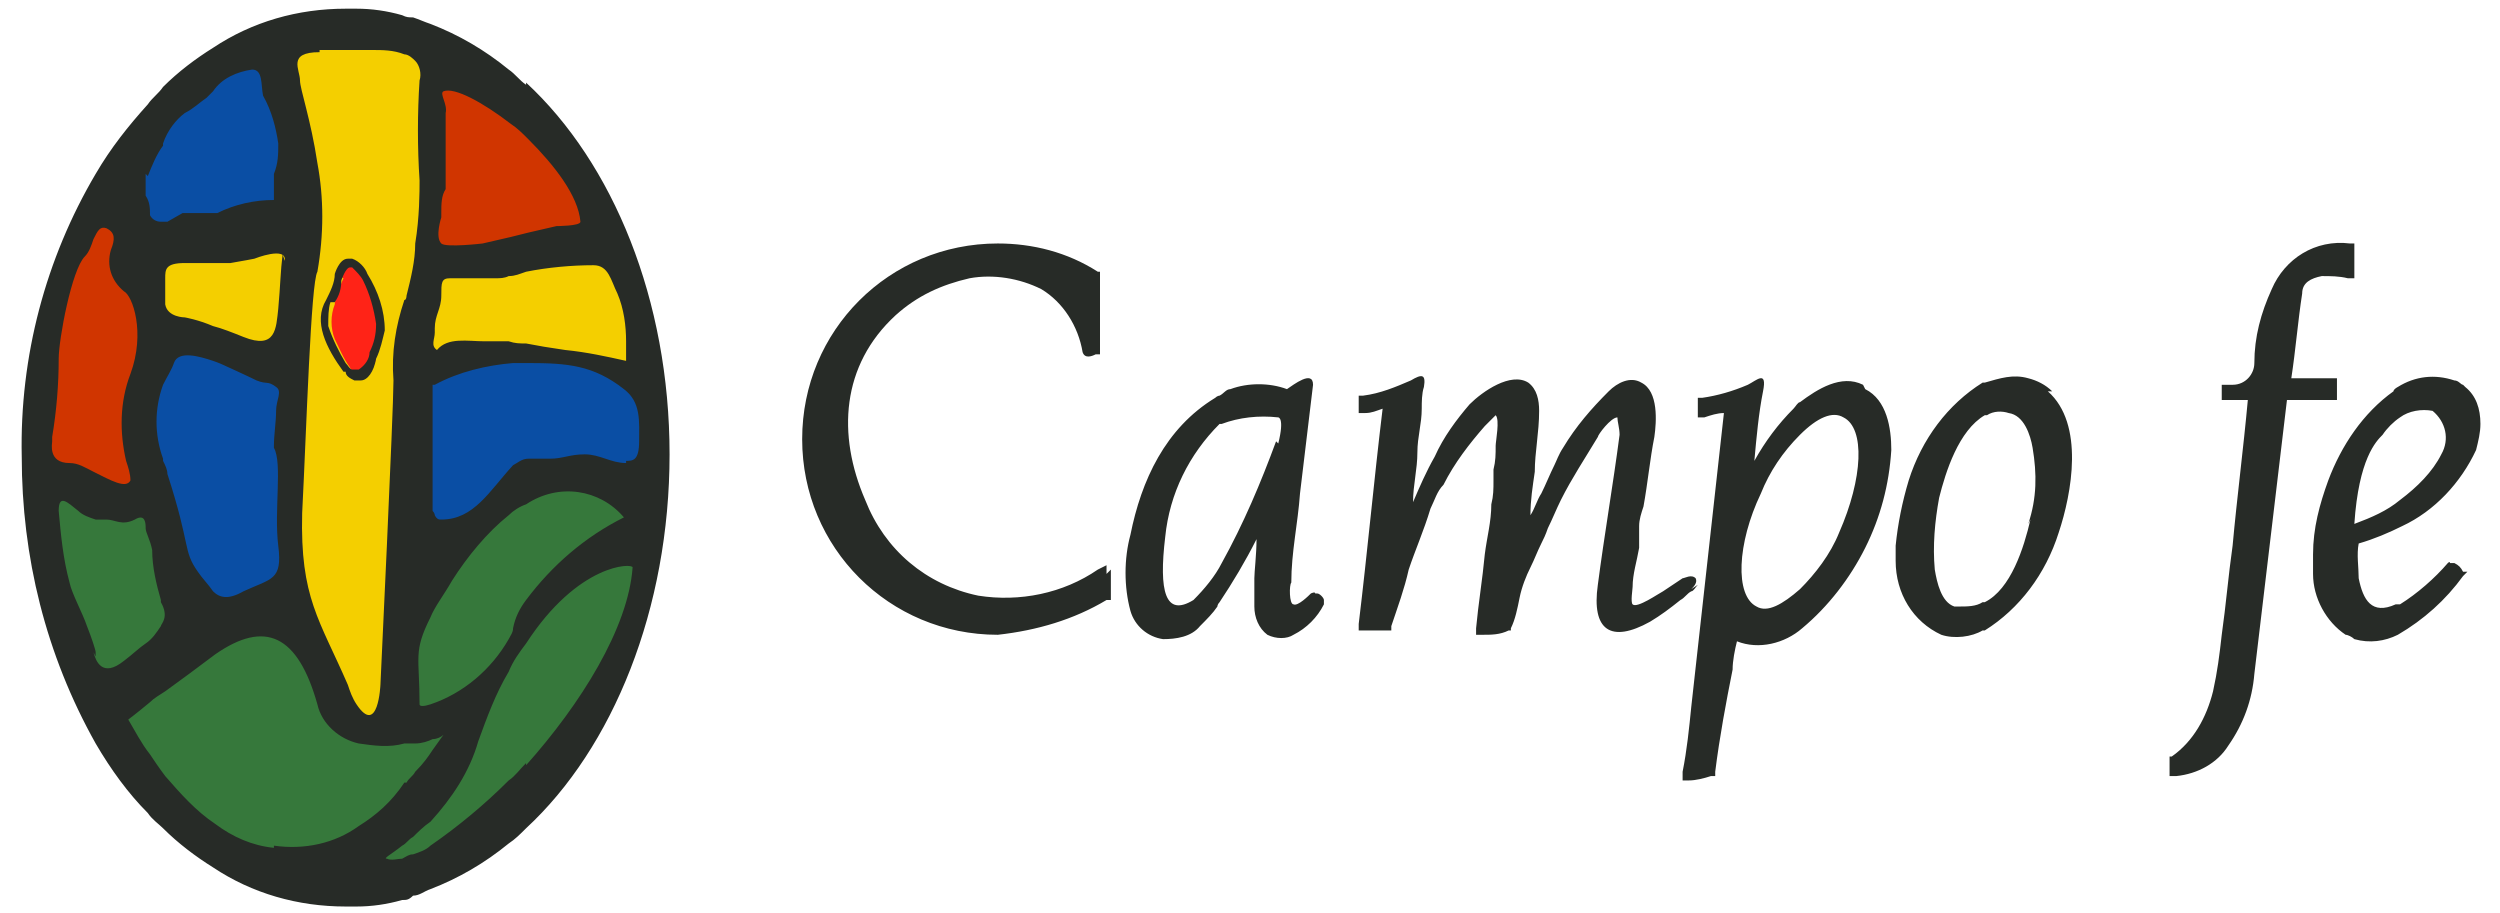 <?xml version="1.0" encoding="UTF-8"?>
<svg id="Capa_1" xmlns="http://www.w3.org/2000/svg" version="1.1" viewBox="0 0 115 42">
  <!-- Generator: Adobe Illustrator 29.1.0, SVG Export Plug-In . SVG Version: 2.1.0 Build 142)  -->
  <defs>
    <style>
      .st0 {
        fill: #ff2317;
      }

      .st1 {
        fill: #272b27;
      }

      .st2 {
        fill: #0a4ea4;
      }

      .st3 {
        fill: #d03500;
      }

      .st4 {
        fill: #36783b;
      }

      .st5 {
        fill: #f4cf00;
      }
    </style>
  </defs>
  <path id="Trazado_985" class="st1" d="M93.4,23.9h0c-.3,1.3-.9,3.2-2.1,3.8,0,0,0,0-.1,0-.3.2-.7.2-1.1.2,0,0-.1,0-.2,0-.6-.2-.8-1.1-.9-1.7-.1-1.1,0-2.2.2-3.3.3-1.2.9-3.1,2.1-3.8,0,0,0,0,.1,0,.3-.2.7-.2,1-.1.7.1,1,1,1.1,1.6.2,1.2.2,2.3-.2,3.5M94.4,18c-.3-.3-.7-.5-1.1-.6-.7-.2-1.3,0-2,.2,0,0,0,0-.1,0-1.6,1-2.8,2.6-3.4,4.5-.3,1-.5,2-.6,3v.7c0,1.5.8,2.8,2.1,3.4.6.2,1.4.1,1.9-.2,0,0,0,0,.1,0,1.6-1,2.8-2.6,3.4-4.5.6-1.8,1.2-5-.5-6.5M107.5,17.4h-2.1c.2-1.3.3-2.6.5-3.9,0-.5.4-.7.9-.8.4,0,.8,0,1.2.1h.3c0,0,0-1.6,0-1.6h-.2c-1.6-.2-3,.7-3.6,2.1-.5,1.1-.8,2.2-.8,3.4,0,.5-.4,1-1,1,0,0-.1,0-.2,0h-.3s0,.7,0,.7h1.2c-.2,2.2-.5,4.5-.7,6.7-.2,1.4-.3,2.7-.5,4.1-.1.9-.2,1.7-.4,2.6-.3,1.2-.9,2.3-1.9,3h-.1v.9h.3c1-.1,1.9-.6,2.4-1.4.7-1,1.1-2.1,1.2-3.3.5-4.2,1-8.4,1.5-12.6h2.3v-1.1ZM84.6,24.5c-.4,1-1.1,1.9-1.8,2.6-.8.7-1.5,1.1-2,.8-1-.5-.9-2.9.2-5.2.4-1,1-1.9,1.8-2.7.8-.8,1.5-1.1,2-.8,1,.5.9,2.8-.2,5.3M84.7,24.4c0,0,0-.1,0-.2v.2M85.7,17.7c-1-.5-2.1.2-2.9.8-.1,0-.2.2-.3.3-.7.7-1.3,1.5-1.8,2.4.1-1.1.2-2.2.4-3.2s-.3-.5-.7-.3c-.7.3-1.4.5-2.1.6h-.2v.9h.3c.3-.1.6-.2.9-.2-.3,2.7-.6,5.4-.9,8.1-.2,1.8-.4,3.6-.6,5.4-.1,1-.2,2-.4,3v.4s.3,0,.3,0c.3,0,.7-.1,1-.2h.2s0-.2,0-.2c.2-1.6.5-3.2.8-4.7,0-.4.1-.9.2-1.3,1,.4,2.2.1,3-.6h0c1.2-1,2.2-2.3,2.9-3.7.7-1.4,1.1-2.9,1.2-4.5,0-1-.2-2.3-1.2-2.8M112.3,20.9c-.4.8-1.1,1.5-1.9,2.1h0c-.6.5-1.3.8-2.1,1.1.2-3,1-3.8,1.3-4.1.2-.3.5-.6.8-.8h0c.4-.3,1-.4,1.5-.3.6.5.8,1.3.4,2M113.3,17.7c-.1,0-.2-.2-.4-.2-.9-.3-1.8-.2-2.6.3,0,0-.2.1-.2.2-1.4,1-2.4,2.5-3,4.1-.4,1.1-.7,2.2-.7,3.4v.3c0,.2,0,.4,0,.6,0,1.1.6,2.2,1.5,2.8.1,0,.3.1.4.2.7.2,1.4.1,2-.2h0c1.2-.7,2.2-1.6,3-2.7l.2-.2h-.2c-.1-.2-.2-.3-.4-.4h-.2c0-.1-.1,0-.1,0-.6.7-1.4,1.4-2.2,1.9,0,0-.1,0-.2,0h0c-1.1.5-1.5-.2-1.7-1.2,0-.5-.1-1.1,0-1.6.7-.2,1.4-.5,2-.8h0c1.5-.7,2.7-2,3.4-3.5.1-.4.2-.8.2-1.2h0c0-.7-.2-1.3-.7-1.7M109.6,19.9s0,0,0,0c0,0,0,0,0,0M109.5,20s0,0,0,0c0,0,0,0,0,0M77.8,27.1c.1-.1.3-.3.2-.5-.2-.2-.5,0-.6,0-.3.2-.6.4-.9.6-.2.1-1.2.8-1.4.6-.1-.1,0-.7,0-.8,0-.6.2-1.2.3-1.8,0-.3,0-.7,0-1,0-.3.1-.6.2-.9.2-1.1.3-2.2.5-3.2.1-.7.2-2.1-.6-2.5-.5-.3-1.1,0-1.5.4-.8.8-1.5,1.6-2.1,2.6-.2.3-.3.6-.4.8-.2.4-.4.9-.6,1.3-.2.3-.3.7-.5,1,0-.7.1-1.3.2-2,0-.9.2-1.8.2-2.8,0-.5-.1-1-.5-1.3-.8-.5-2.1.4-2.7,1-.6.7-1.2,1.5-1.6,2.4-.4.7-.7,1.4-1,2.1,0-.8.2-1.5.2-2.3,0-.7.2-1.3.2-2,0-.3,0-.7.1-1,.1-.6-.1-.6-.6-.3-.7.3-1.4.6-2.2.7h-.2v.8h.3c.3,0,.5-.1.8-.2-.4,3.3-.7,6.6-1.1,9.9v.3s.3,0,.3,0c.3,0,.7,0,1,0h.2s0-.2,0-.2c.3-.9.6-1.7.8-2.6.3-.9.7-1.8,1-2.8.2-.4.3-.8.6-1.1.5-1,1.2-1.9,1.9-2.7,0,0,.4-.4.5-.5.2.2,0,1.2,0,1.4,0,.4,0,.7-.1,1.1,0,.1,0,.4,0,.5,0,.4,0,.7-.1,1.1,0,.8-.2,1.5-.3,2.3-.1,1.1-.3,2.3-.4,3.4v.3s.3,0,.3,0c.4,0,.8,0,1.2-.2h.1s0-.1,0-.1c.2-.4.3-.9.4-1.4.1-.5.3-1,.5-1.4.2-.4.3-.7.5-1.1.1-.2.2-.4.3-.7.2-.4.4-.9.6-1.3.5-1,1.1-1.9,1.7-2.9,0-.1.6-.9.9-.9,0,.2.1.5.1.8-.3,2.3-.7,4.6-1,6.9-.3,2.1.6,2.7,2.4,1.7.5-.3.9-.6,1.4-1,.2-.1.3-.3.5-.4.1,0,.2-.2.3-.3M58.7,20.3c-.7,1.9-1.5,3.8-2.5,5.6h0c-.3.6-.8,1.2-1.3,1.7-1.3.8-1.6-.4-1.3-2.9.2-2,1.1-3.8,2.5-5.2,0,0,0,0,.1,0,.8-.3,1.7-.4,2.6-.3,0,0,.3,0,0,1.2M58.7,20.3s0,0,0-.1c0,0,0,0,0,.1M60.7,27.3h-.2c0-.1-.2,0-.2,0-.1.1-.6.6-.8.5-.2,0-.2-.9-.1-1,0-1.4.3-2.7.4-4.1.2-1.7.4-3.3.6-5,0-.7-.9,0-1.2.2,0,0,0,0,0,0-.8-.3-1.8-.3-2.6,0-.2,0-.3.2-.5.3,0,0-.1,0-.2.1-2.3,1.4-3.4,3.8-3.9,6.3-.3,1.1-.3,2.4,0,3.5.2.7.8,1.2,1.5,1.3.6,0,1.3-.1,1.7-.6.3-.3.6-.6.8-.9,0,0,0-.1.1-.2.6-.9,1.2-1.9,1.7-2.9,0,.7-.1,1.5-.1,1.8,0,.4,0,.9,0,1.3,0,.5.2,1,.6,1.3.4.2.9.2,1.2,0,.6-.3,1.1-.8,1.4-1.4h0c0-.1,0-.2,0-.2,0-.1-.2-.3-.3-.3M50.9,26.4v-.4s-.4.2-.4.2c-1.6,1.1-3.6,1.5-5.5,1.2-2.4-.5-4.3-2.1-5.2-4.4-1.3-3-1.1-6.2,1.4-8.5,1-.9,2.1-1.4,3.4-1.7,1.1-.2,2.3,0,3.3.5,1,.6,1.7,1.7,1.9,2.9h0s0,0,0,0c.1.3.4.2.6.1h.2v-3.8h-.1c-1.4-.9-3-1.3-4.6-1.3-5,0-9,4-9,9,0,5,4,9,9,9,1.8-.2,3.5-.7,5-1.6h.2c0,0,0-.3,0-.3,0-.4,0-.7,0-1.1"/>
  <g>
    <path id="Trazado_972" class="st4" d="M14,40.5c1.2-.7,2.4-1.5,3.6-2.4,1.6-1.3,2.8-2.9,3.7-4.7.4-1.1,1-2.1,1.8-3,.4-.5,1.1-1.5,1.3-1.9.9-1,2-2.6,2.7-3,.9-.5,1.8-.8,2.8-1-.1,2.2-.6,4.3-1.5,6.3-1.1,2.4-2.6,4.5-4.3,6.4-1.6,1.8-3.7,3-6.1,3.3-1,.4-4,.1-4-.2h0"/>
    <path id="Trazado_973" class="st4" d="M30,23c-.9-.7-2-1.2-3.2-1.4-1.5-.2-3.1.4-4,1.6-.8.6-3.1,2.7-4,3.6-.5,2.9-.2,3.9-.2,6.7s2.5-.5,3.1-.6c.7-.7,1.6-2.5,2.3-3.6.8-.9,2-2.4,3-3.6l3-1.2v-1.6Z"/>
    <path id="Trazado_974" class="st5" d="M17.4.9c.5,0,1.1.1,1.6.3.5.1.8.5,1,.9v.2c.8,1.3-.1,5.3-.1,6.1s-.4,4.9-.6,5.6c-.3,1.2-.5,2.4-.5,3.6,0,.6,0,4.1-.2,7.4-.1,3.3,0,8.2,0,8.5,0,0-.9.1-1.2.1s-1.2-.1-2-1.6c-.8-1.4-1.5-2.9-2-4.4-.1-1,0-2.5,0-3.9,0-3.8.5-11.3.5-11.5s0-1.1-.1-2.1c0-.8.2-1.7.1-2.4-.2-1.7-1-3.7-1-4s-.9-2.5,1.1-2.4c1.1-.3,2.3-.4,3.4-.3h0"/>
    <path id="Trazado_975" class="st2" d="M12.4,1.7c-1.8.2-7.2,4.9-7.1,6.3,0,.4.7,1.6.7,2.2.3.2.3,2.2.7,2.1l1.7-1.4h1.6c1.3-.2,2.5-.4,3.7-.8v-1.5c.1-.6,0-1.2,0-1.8,0-.9-.9-2.3-.9-3.2s0-1.9-.4-2h0"/>
    <path id="Trazado_976" class="st3" d="M20.1,2.2c-.4,0-.2,5.5-.2,6.4-.2.5-.3,3.5-.3,3.5,0,0,2.6-.1,2.7-.1l3.3-.8c.8,0,1.6-.1,2.4-.2,0-1.2-1.3-3.7-2.8-5.2-1.8-2.1-4.6-3.9-5.1-3.6h0"/>
    <path id="Trazado_977" class="st5" d="M18.7,16.6c0,.1,3.3-.4,3.5-.4,1.4,0,2.6.1,3.8.2,1.3.3,2.5.6,3.7,1,0-1-1.1-6.5-1.9-6.5-1.8,0-3.6.3-5.4.7l-3.1.4c0,.3-.8,4.2-.8,4.5h0"/>
    <path id="Trazado_978" class="st2" d="M18.8,16.6l-.2,10.1v1.1h0c.1-.6.4-1.1.7-1.5,1-.8,1.9-1.6,2.8-2.5,1.3-1.3,2.1-2.3,4.7-2.3s2.3,1,3,1.3c.6,0,.3-4.9,0-5.4-1.8-.7-3.7-1.1-5.6-1.2-1.8-.1-3.6,0-5.4.4h0"/>
    <path id="Trazado_979" class="st4" d="M21.8,32.7c-1.4.5-2.9.8-4.3.9-1.1,0-2.1-1.4-2.3-2.2-.5-1.3-1.1-2.6-1.7-3.9-.9-.2-3.5,1.2-4.3,1.9-2.1,1.4-4.7,3.2-4.5,3.5,0,0,2.7,4.9,5.5,6.2.9.4,2.5,1.6,4,1.5,1.9-.9,3.6-2.1,5.1-3.5,1-1.3,1.9-2.8,2.7-4.3"/>
    <path id="Trazado_980" class="st4" d="M4.4,32.8c1.2-.8,4.6-3.3,5.2-3.8-1-1-1.6-2.3-1.7-3.7-.2-.9-.5-1.7-.8-2.5,0-.2-.7.2-.9.2-.3,0-1.1-.3-1.4-.3-1-.2-2-.5-2.9-.9-.2-.1,0,.9,0,1.7s.5,3.4.5,3.7,2,5.6,2,5.6h0"/>
    <path id="Trazado_981" class="st3" d="M7.1,22.9c-.2.7-4.5-.7-5.3-1.1l-.2-1.7c.2-1.2.4-2.4.4-3.6.2-1.8.7-3.5,1.3-5.1.3-.5,1.6-3.3,1.9-3.3,1.1.2.7,2.7,1.2,3.6.6,1.5.8,3.1.6,4.8-.3,1.7-.7,2.9-.3,4.4.2.7.4,1.4.4,2.1h0"/>
    <path id="Trazado_982" class="st2" d="M9.5,15.7s-2.2-1.1-2.3-.4c-.7,2.4-.7,4.9,0,7.3,1,3.2.8,3.8,1.2,4.5.3.6.8,2.2,1.1,2,1.3-.5,2.7-1,4-1.6-.1-1.6.2-6.9.2-7.5,0-1.5.5-2.9.2-3.2-.6-.2-1.2-.3-1.8-.3-.8-.2-1.6-.5-2.4-.8"/>
    <path id="Trazado_983" class="st5" d="M13.7,10.1c.3.4.4,1,.3,1.5,0,.7-.3,2.2-.3,3.2v1.9c-.8,0-1.6-.1-2.3-.3-1.1-.3-3.2-1.1-3.3-1.1s-1.2,0-1.2-.5-.5-1.7-.4-2.4c0-.3.6-1.5,1.6-1.5.8,0,1.6,0,2.3-.1.6,0,3.2-.6,3.2-.6"/>
    <path id="Trazado_984" class="st0" d="M15.6,12.7s.2-.5.6-.5.5.2.7.7c.3.6.6,1.4.7,2.1,0,.5-.2,1-.3,1.4,0,.4-.3.7-.6.9-.3,0-.5-.1-.6-.4-.3-.4-.5-.9-.7-1.3-.2-.5-.2-1.1,0-1.6,0-.3.4-1.2.4-1.2"/>
    <path id="Trazado_986" class="st1" d="M15.4,13.9c.2-.3.3-.6.3-1,0,0,.2-.6.4-.6,0,0,0,0,.1,0h0c.2.2.4.4.5.6.3.6.5,1.3.6,2,0,.5-.1.9-.3,1.3,0,.3-.2.6-.5.8-.1,0-.2,0-.3,0-.1,0-.2-.2-.3-.3-.3-.5-.6-1.1-.8-1.7,0-.4,0-.8.1-1.1M15.9,17.1c0,.2.2.3.4.4.1,0,.2,0,.3,0,.3,0,.6-.4.7-1,.2-.4.3-.9.4-1.3,0-.9-.3-1.8-.8-2.6-.1-.3-.4-.6-.7-.7,0,0-.1,0-.2,0-.4,0-.6.7-.6.7,0,.4-.2.8-.4,1.2-.6,1,0,2.2.8,3.3M7.5,6.7s0,0,0,0c0,0,0,0,0,0M7.4,6.7s0,0,0,.1c0,0,0,0,0-.1M23.5,3.2s0,0,0,0c0,0,0,0,0,0M23.5,3.2s0,0,0,0c0,0,0,0,0,0M28.8,21.3c-.7,0-1.2-.4-1.9-.4s-1,.2-1.6.2c-.4,0-.7,0-1,0-.3,0-.5.2-.7.3h0c-1.1,1.2-1.8,2.5-3.3,2.5-.1,0-.2,0-.3-.2h0c0,0,0-.1-.1-.2v-5.8c.1,0,.1,0,.1,0h0c1.1-.6,2.4-.9,3.6-1,.2,0,.5,0,.7,0h0c1.8,0,3,.1,4.4,1.2.8.6.7,1.5.7,2.4s-.3.9-.6.9M24.2,35.1c-.3.3-.5.6-.8.8-1.1,1.1-2.3,2.1-3.6,3h0c-.2.2-.5.3-.8.4-.2,0-.3.1-.5.2-.2,0-.5.1-.7,0-.2,0,.2-.2.7-.6.2-.1.3-.3.5-.4.2-.2.5-.5.8-.7h0c1-1.1,1.8-2.3,2.2-3.7.4-1.1.8-2.2,1.4-3.2.2-.5.5-.9.8-1.3,2.4-3.7,4.9-3.7,4.9-3.5-.2,2.8-2.4,6.3-4.9,9.1M16.5,38.1s0,0,0,0c0,0,0,0,0,0M12.6,39c-1-.1-1.9-.5-2.7-1.1-.9-.6-1.6-1.4-2.3-2.2h0c-.3-.4-.5-.7-.7-1-.4-.5-.7-1.1-1-1.6,0,0,.4-.3,1-.8.2-.2.4-.3.7-.5h0c.7-.5,1.5-1.1,2.3-1.7,0,0,0,0,0,0,2.3-1.6,3.8-.9,4.7,2.3.2.9,1,1.6,1.9,1.8.7.1,1.4.2,2.1,0,.2,0,.4,0,.5,0,.3,0,.6-.1.8-.2h0c.2,0,.4-.1.5-.2,0,0,0,0-.5.7h0c-.2.3-.4.6-.8,1-.1.2-.3.3-.4.5h-.1c-.6.9-1.3,1.5-2.1,2-1.1.8-2.5,1.1-3.9.9M4.4,30.2h0s0,0,0,0c0-.1,0-.2,0-.2h0c0-.1-.2-.7-.4-1.2-.2-.6-.7-1.5-.8-2-.3-1.1-.4-2.2-.5-3.3,0-.8.4-.4.9,0,.2.2.5.3.8.4h0c.2,0,.3,0,.5,0,.4,0,.7.3,1.3,0,.5-.3.5.2.5.4s.2.5.3,1c0,.8.2,1.6.4,2.3,0,0,0,0,0,0,0,0,0,0,0,.1.4.7,0,1,0,1.1,0,0,0,0,0,0h0c-.2.3-.4.6-.7.8-.3.2-.6.5-1,.8-1,.8-1.3,0-1.4-.4M2.4,20.1c.2-1.2.3-2.4.3-3.6,0-.9.6-4.1,1.2-4.7.2-.2.3-.5.4-.8h0c.2-.4.3-.6.6-.5.4.2.4.5.2,1-.2.7,0,1.4.6,1.9.4.2,1,1.9.3,3.8-.5,1.3-.5,2.7-.2,4,.1.3.2.6.2.9-.2.4-.9,0-1.7-.4h0c-.4-.2-.7-.4-1.1-.4-1,0-.8-.9-.8-1M6.8,8.1c.2-.5.4-1,.7-1.4,0,0,0,0,0-.1h0c.2-.6.6-1.1,1-1.4.4-.2.7-.5,1-.7,0,0,.2-.2.3-.3.4-.6,1.1-.9,1.8-1,.5,0,.4.7.5,1.2.4.7.6,1.5.7,2.2,0,.5,0,.9-.2,1.4v1.2c-.9,0-1.8.2-2.6.6h-1.6l-.7.4c0,0-.2,0-.3,0h0c-.2,0-.4-.1-.5-.3,0-.3,0-.6-.2-.9,0-.1,0-.3,0-.5,0-.2,0-.3,0-.5M12.6,20.6c.4.7,0,2.9.2,4.5s-.3,1.5-1.6,2.1c-.7.4-1.1.3-1.4,0-.2-.3-.5-.6-.7-.9-.7-1-.3-1.1-1.4-4.5,0-.2-.1-.4-.2-.6,0,0,0,0,0-.1-.4-1.1-.4-2.3,0-3.4,0,0,0,0,0,0,.2-.4.4-.7.5-1,.2-.6,1.2-.3,1.8-.1.3.1.5.2.5.2,0,0,1.1.5,1.5.7.5.2.5,0,.9.3.3.2,0,.6,0,1.1,0,.5-.1,1.1-.1,1.6M13,11.7c-.1.8-.1,1.4-.2,2.5-.1.9-.1,1.9-1.6,1.3-.5-.2-1-.4-1.4-.5-.7-.3-1.3-.4-1.3-.4,0,0-.8,0-.9-.6,0-.1,0-.2,0-.2,0,0,0,0,0,0,0-.2,0-.5,0-.8h0c0,0,0-.1,0-.2,0-.4,0-.7.9-.7.5,0,1,0,1.4,0,.2,0,.5,0,.7,0,.6-.1,1.1-.2,1.1-.2,0,0,1.5-.6,1.4.1M13.1,11.4s0,0,0,0M14.7,2.3c.8,0,1.4,0,1.8,0,.4,0,.6,0,.6,0,.5,0,1,0,1.5.2.2,0,.4.2.5.3.2.2.3.6.2.9-.1,1.5-.1,3.1,0,4.6,0,.5,0,1.7-.2,2.9,0,.8-.2,1.6-.4,2.4,0,0,0,.2-.1.2-.4,1.2-.6,2.4-.5,3.7,0,1.4-.6,14-.6,14,0,0-.1,2.4-1.1.9-.2-.3-.3-.6-.4-.9-1.3-3-2.2-4-2.1-7.9.2-3.9.4-10.6.7-11.1.3-1.7.3-3.4,0-5-.3-2-.8-3.4-.8-3.8,0-.5-.6-1.3.9-1.3M19.8,28.4h0c.2-.5.6-1,1-1.7.7-1.1,1.6-2.2,2.6-3,.2-.2.5-.4.8-.5,1.5-1,3.4-.7,4.5.6-1.8.9-3.3,2.2-4.5,3.8-.3.4-.5.8-.6,1.3,0,.2-.1.3-.2.5-.8,1.4-2.1,2.5-3.6,3h0c-.3.1-.5.1-.5,0,0-2.2-.3-2.4.5-4-.7,1.4-.1.2,0,0M20,15.1c0-.6.3-.9.3-1.5s0-.8.4-.8h2.1c.2,0,.4,0,.6-.1.3,0,.5-.1.8-.2,1-.2,2.1-.3,3.1-.3.7,0,.8.7,1.1,1.3.3.7.4,1.5.4,2.2v.9c-.9-.2-1.8-.4-2.8-.5-.7-.1-1.3-.2-1.8-.3-.3,0-.5,0-.8-.1-.4,0-.7,0-1.1,0-.8,0-1.7-.2-2.2.4-.3-.2-.1-.5-.1-.8M20.3,9.8c0-.4,0-.8.2-1.1v-3.5c.1-.4-.3-.9-.1-1,.5-.2,1.8.5,3.1,1.5.3.2.5.4.8.7,1.2,1.2,2.3,2.6,2.4,3.8,0,.2-1.1.2-1.1.2l-1.3.3-.8.2-1.3.3s-1.7.2-1.9,0c-.3-.3,0-1.2,0-1.2M24.2,3.9c-.3-.2-.5-.5-.8-.7-1.1-.9-2.3-1.6-3.6-2.1h0c-.3-.1-.5-.2-.8-.3-.2,0-.3,0-.5-.1-.7-.2-1.4-.3-2.1-.3-.2,0-.4,0-.5,0-2.2,0-4.3.6-6.1,1.8-.8.5-1.6,1.1-2.3,1.8h0c-.2.3-.5.5-.7.8-.9,1-1.7,2-2.4,3.2h0C2.1,11.9.9,16.4,1,21c0,4.6,1.1,9.1,3.4,13.2h0c.7,1.2,1.5,2.3,2.4,3.2.2.3.5.5.7.7h0c.7.7,1.5,1.3,2.3,1.8,1.8,1.2,3.9,1.8,6.1,1.8.2,0,.4,0,.5,0,.7,0,1.4-.1,2.1-.3.2,0,.3,0,.5-.2.3,0,.5-.2.8-.3h0c1.3-.5,2.5-1.2,3.6-2.1.3-.2.5-.4.8-.7,4-3.7,6.6-10.1,6.6-17.2s-2.6-13.4-6.6-17.1M7.3,6.9s0,0,0,0"/>
  </g>
</svg>